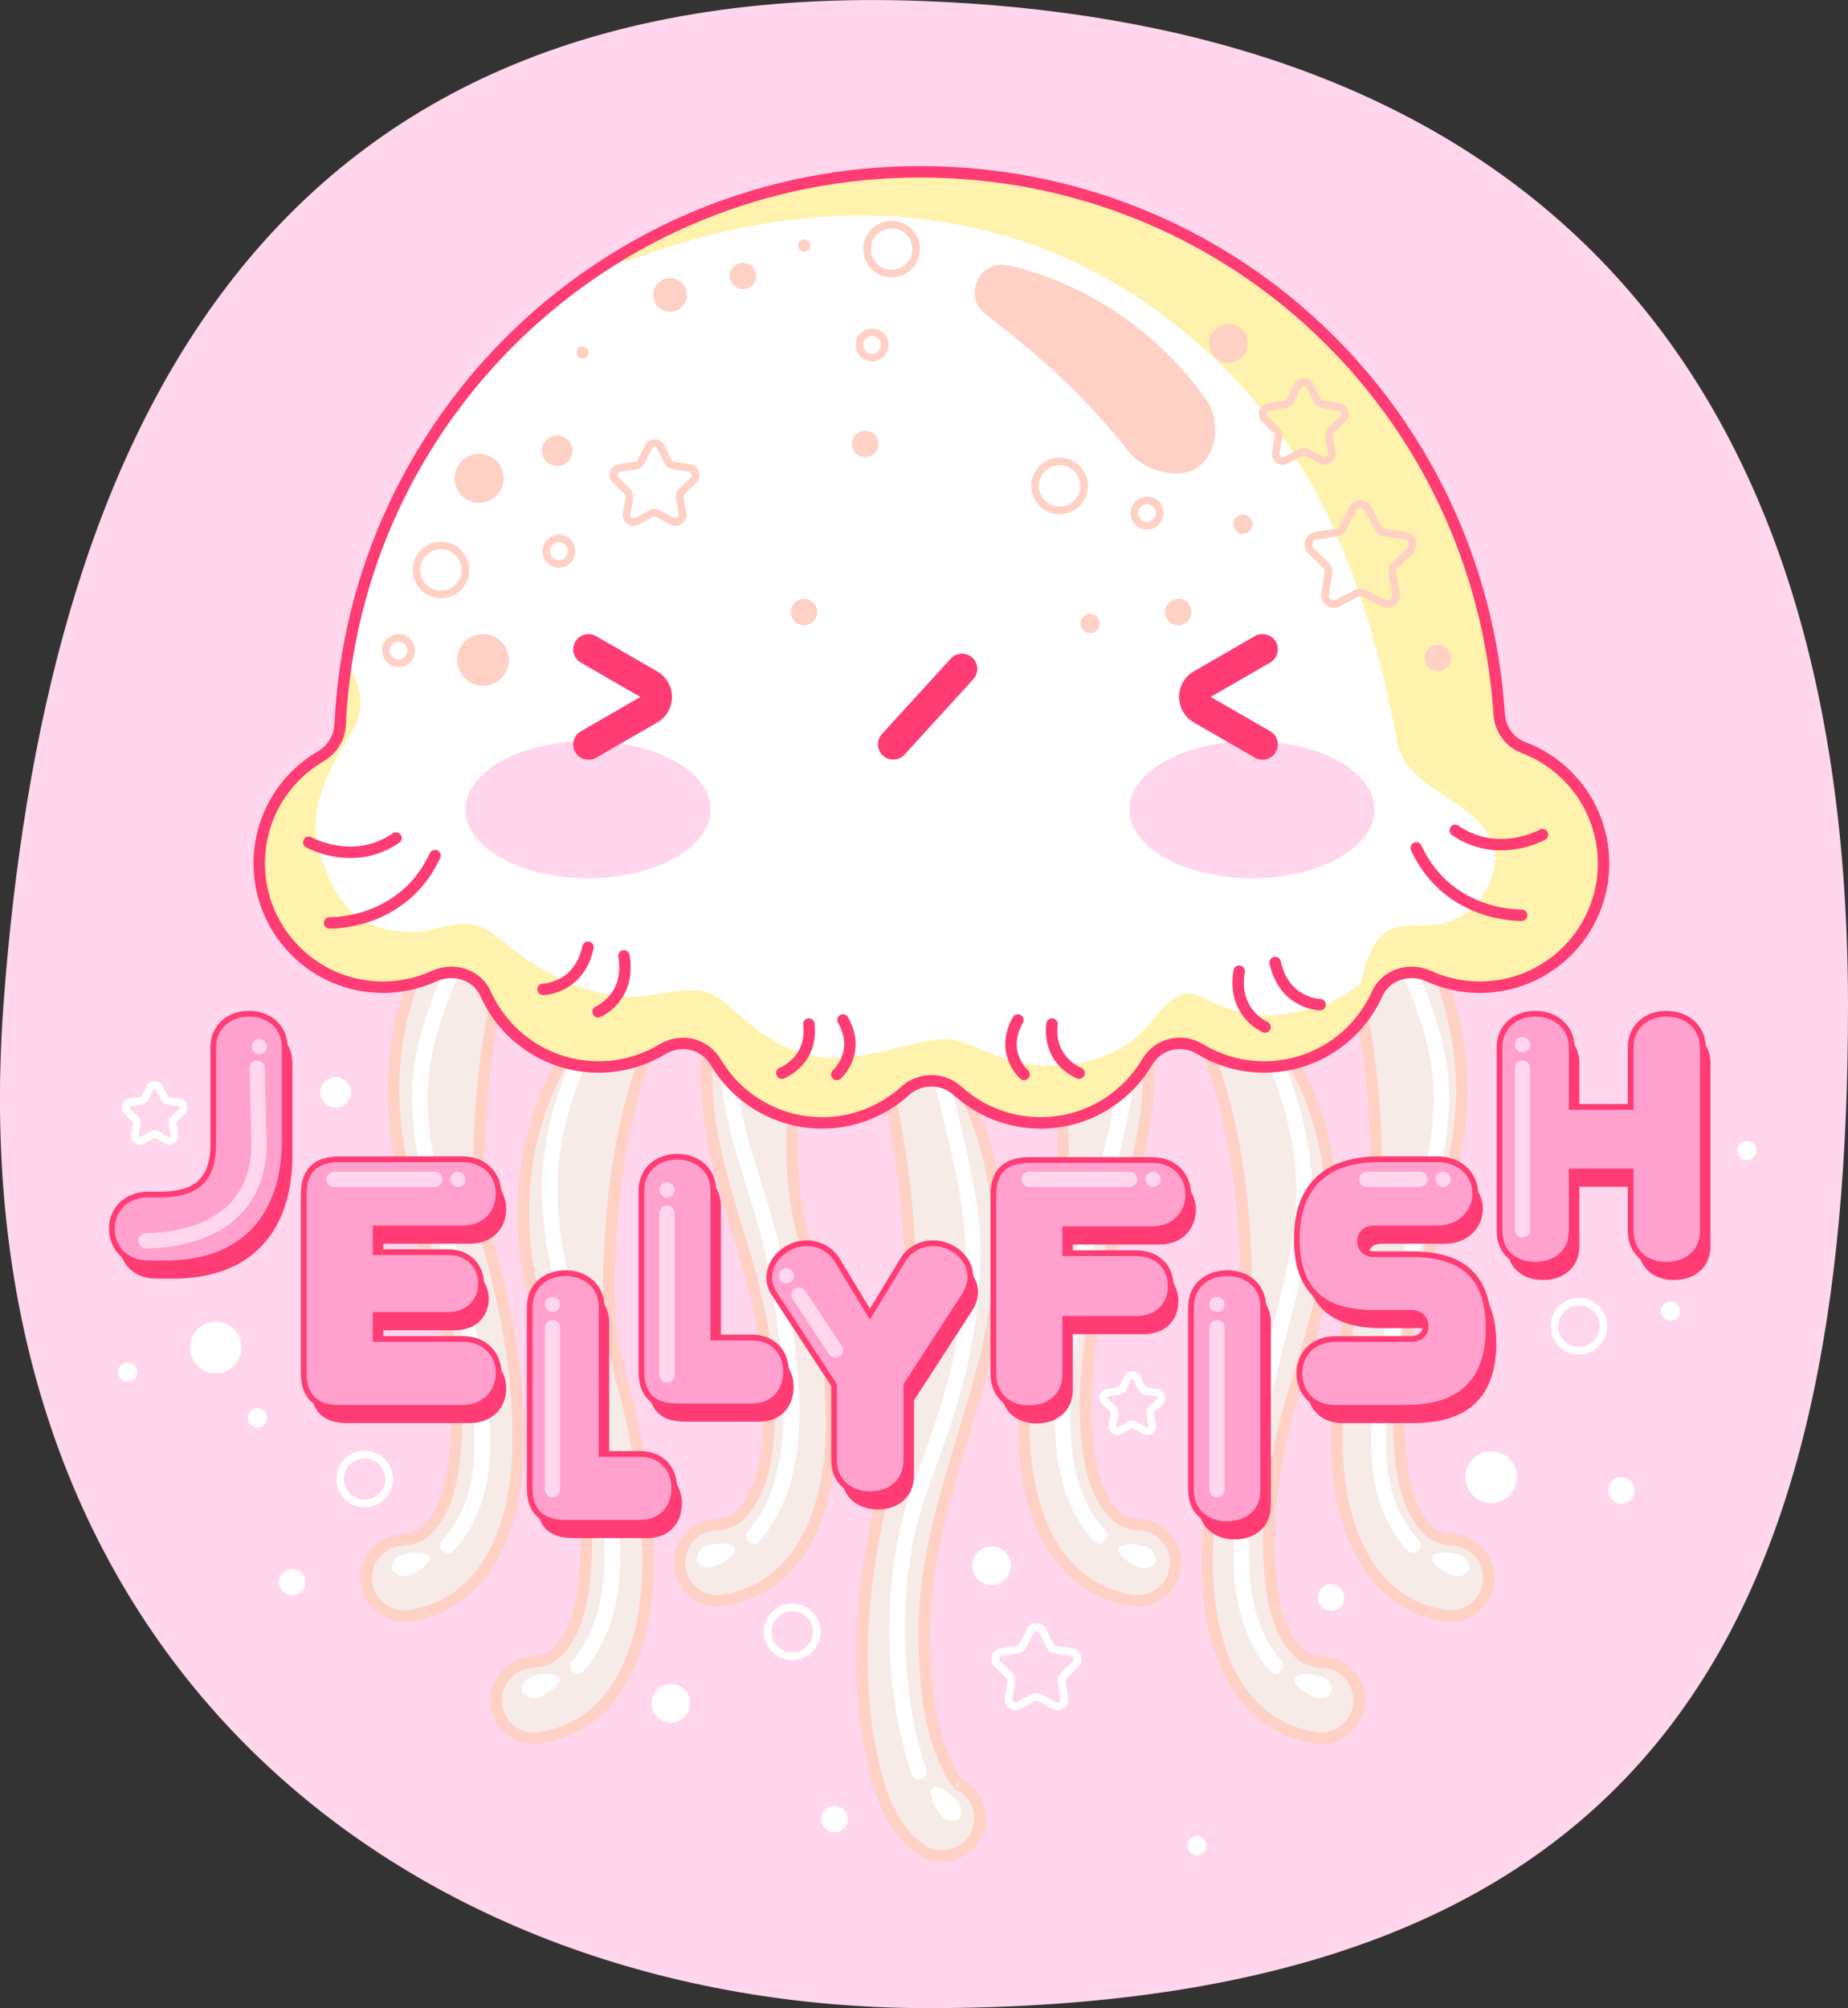 <?xml version="1.0" encoding="UTF-8"?>
<svg id="Layer_2" data-name="Layer 2" xmlns="http://www.w3.org/2000/svg" xmlns:xlink="http://www.w3.org/1999/xlink" viewBox="0 0 241.95 262.86">
  <rect x="0" y="0" width="241.95" height="262.86" fill="#333333" stroke="none"/>
  <defs>
    <style>
      .cls-1, .cls-2, .cls-3, .cls-4, .cls-5, .cls-6, .cls-7 {
        fill: none;
      }

      .cls-1, .cls-2, .cls-3, .cls-8, .cls-9 {
        stroke: #ff3c74;
      }

      .cls-1, .cls-2, .cls-4, .cls-5, .cls-6, .cls-8, .cls-10, .cls-9 {
        stroke-miterlimit: 10;
      }

      .cls-1, .cls-2, .cls-8, .cls-10 {
        stroke-width: 1.5px;
      }

      .cls-1, .cls-3, .cls-4 {
        stroke-linecap: round;
      }

      .cls-11 {
        fill: #ff3c74;
      }

      .cls-12, .cls-8 {
        fill: #fff;
      }

      .cls-13 {
        fill: #fff2ac;
      }

      .cls-14 {
        fill: #ffd6ec;
      }

      .cls-15 {
        fill: #ffd1c4;
      }

      .cls-3 {
        stroke-linejoin: round;
        stroke-width: 4px;
      }

      .cls-4 {
        stroke: #ffd6ec;
        stroke-width: 2px;
      }

      .cls-5, .cls-10 {
        stroke: #ffd1c4;
      }

      .cls-6 {
        stroke: #fff;
      }

      .cls-10 {
        fill: #f7ebe8;
      }

      .cls-9 {
        fill: #ffa0cd;
        stroke-width: .75px;
      }

      .cls-7 {
        clip-path: url(#clippath);
      }
    </style>
    <clipPath id="clippath">
      <path class="cls-8" d="m209.95,113.02c0,8.95-7.26,16.21-16.2,16.21-2.39,0-4.66-.52-6.7-1.45-2.54-1.16-5.6-.21-6.75,2.33-2.53,5.64-8.2,9.56-14.78,9.56-3.07,0-5.93-.85-8.38-2.33s-5.51-.74-6.95,1.69c-2.82,4.76-8.01,7.96-13.94,7.96-4.17,0-7.98-1.58-10.85-4.17-1.98-1.79-4.93-1.79-6.91,0-2.87,2.59-6.68,4.17-10.85,4.17-5.93,0-11.12-3.2-13.94-7.96-1.44-2.43-4.53-3.15-6.95-1.69s-5.31,2.33-8.38,2.33c-6.59,0-12.25-3.92-14.78-9.56-1.14-2.55-4.2-3.49-6.75-2.33-2.04.93-4.31,1.45-6.7,1.45-8.94,0-16.2-7.26-16.2-16.21,0-5.97,3.22-11.18,8.02-13.99,1.49-.87,2.49-2.41,2.57-4.14,1.87-40.3,35.15-72.4,75.91-72.4s73.25,31.36,75.84,70.99c.13,1.96,1.35,3.68,3.19,4.38,6.12,2.31,10.47,8.22,10.47,15.15Z"/>
    </clipPath>
  </defs>
  <g id="Layer_1-2" data-name="Layer 1">
    <g>
      <path class="cls-14" d="m241.95,131.57c.03,78.44-23.36,131.43-120.75,131.3-66.69-.09-127.07-44.72-120.75-131.3C5.74,59.28,33.01-3.3,121.07.14c66.64,2.6,120.84,35.86,120.88,131.43Z"/>
      <g>
        <g>
          <path class="cls-10" d="m181.55,116.98c6.48,6.2,9.33,15.44,9.82,24.17.33,8.42-2.45,16.71-4.84,24.61-2.15,7.02-3.64,14.57-3.4,21.88.26,4.81.81,9.97,4.22,12.98.86.65,1.75.9,2.85.96,2.75.14,4.87,2.49,4.72,5.24-.13,3.12-3.22,5.37-6.23,4.58-10.96-2.15-13.83-14.15-13.64-23.65.05-6.29.91-12.3,2.25-18.36,1.4-5.55,3.06-11.06,2.88-16.82-.1-9.98-1.18-20.11-4.53-29.53,0,0-.19-.57-.19-.57-.05-.16-.15-.4-.12-.46l2.28-4.42c.73-1.46,2.78-1.79,3.92-.63h0Z"/>
          <path class="cls-10" d="m164.55,132.98c6.48,6.2,9.33,15.44,9.82,24.17.33,8.42-2.45,16.71-4.84,24.61-2.15,7.02-3.64,14.57-3.4,21.88.26,4.81.81,9.97,4.22,12.98.86.65,1.75.9,2.85.96,2.75.14,4.87,2.49,4.72,5.24-.13,3.12-3.22,5.37-6.23,4.58-10.96-2.15-13.83-14.15-13.64-23.65.05-6.29.91-12.3,2.25-18.36,1.4-5.55,3.06-11.06,2.88-16.82-.1-9.98-1.18-20.11-4.53-29.53,0,0-.19-.57-.19-.57-.05-.16-.15-.4-.12-.46l2.28-4.42c.73-1.46,2.78-1.79,3.92-.63h0Z"/>
          <path class="cls-10" d="m140.55,114.98c6.48,6.2,9.33,15.44,9.82,24.17.33,8.42-2.45,16.71-4.84,24.61-2.15,7.02-3.64,14.57-3.4,21.88.26,4.81.81,9.97,4.22,12.98.86.65,1.75.9,2.85.96,2.75.14,4.87,2.49,4.72,5.24-.13,3.12-3.22,5.37-6.23,4.58-10.96-2.15-13.83-14.15-13.64-23.65.05-6.29.91-12.3,2.25-18.36,1.4-5.55,3.06-11.06,2.88-16.82-.1-9.98-1.18-20.11-4.53-29.53,0,0-.19-.57-.19-.57-.05-.16-.15-.4-.12-.46l2.28-4.42c.73-1.46,2.78-1.79,3.92-.63h0Z"/>
          <path class="cls-10" d="m122.89,137.46c8.41,11.27,9.57,26.74,6.18,40.01-3.02,12.23-8.22,24.02-8.06,36.78.06,6.49.63,13.49,4.14,18.93.2.25.4.46.53.54.12.1.2.04-.15-.18,2.46,1.22,3.47,4.2,2.25,6.66-1.22,2.46-4.2,3.47-6.66,2.25-5.14-3.07-6.41-9.56-7.44-14.8-1.44-9.02-.87-18.02.81-26.87,1.49-8.26,4.96-16.2,4.86-24.68.12-11.27-.49-22.41-3.09-33.35,0,0-.16-.67-.16-.67-.04-.2-.13-.47-.1-.55l.86-2.96c.68-2.66,4.45-3.34,6.03-1.12h0Z"/>
          <path class="cls-10" d="m67.55,122.02c-2.88,8.06-4.28,16.57-4.68,25.15-.26,3.55-.25,7.37.16,10.91.42,3.85,1.7,7.52,2.56,11.32,1.35,6.05,2.21,12.07,2.25,18.36.19,9.49-2.69,21.51-13.64,23.65-2.76.7-5.58-1.04-6.14-3.84-.55-2.7,1.19-5.34,3.89-5.89,1.3-.16,2.55-.19,3.58-1.05,3.41-3.02,3.96-8.17,4.22-12.98.2-6.36-.88-12.96-2.6-19.13-1.37-4.89-3.03-9.66-4.2-14.7-2.15-8.36-1.93-17.27,1.13-25.43,1.46-3.92,3.57-7.67,6.51-10.69,0,0,.74-.73.74-.73.97-.96,2.54-.94,3.49.03.24-.04,2.53,4.78,2.71,5.01h0Z"/>
          <path class="cls-10" d="m84.55,138.02c-2.88,8.06-4.28,16.57-4.68,25.15-.26,3.55-.25,7.37.16,10.91.42,3.85,1.7,7.52,2.56,11.32,1.35,6.05,2.21,12.07,2.25,18.36.19,9.49-2.69,21.51-13.64,23.65-2.76.7-5.58-1.04-6.14-3.84-.55-2.7,1.19-5.34,3.89-5.89,1.3-.16,2.55-.19,3.58-1.05,3.41-3.02,3.96-8.17,4.22-12.98.2-6.36-.88-12.96-2.6-19.13-1.37-4.89-3.03-9.66-4.2-14.7-2.15-8.36-1.93-17.27,1.13-25.43,1.46-3.92,3.57-7.67,6.51-10.69,0,0,.74-.73.74-.73.97-.96,2.54-.94,3.49.03.24-.04,2.53,4.78,2.71,5.01h0Z"/>
          <path class="cls-10" d="m108.55,120.02c-2.88,8.06-4.28,16.57-4.68,25.15-.26,3.55-.25,7.37.16,10.91.42,3.85,1.7,7.52,2.56,11.32,1.35,6.05,2.21,12.07,2.25,18.36.19,9.49-2.69,21.51-13.64,23.65-2.76.7-5.58-1.04-6.14-3.84-.55-2.7,1.19-5.34,3.89-5.89,1.3-.16,2.55-.19,3.58-1.05,3.41-3.02,3.96-8.17,4.22-12.98.2-6.36-.88-12.96-2.6-19.13-1.37-4.89-3.03-9.66-4.2-14.7-2.15-8.36-1.93-17.27,1.13-25.43,1.46-3.92,3.57-7.67,6.51-10.69,0,0,.74-.73.74-.73.97-.96,2.54-.94,3.49.03.24-.04,2.53,4.78,2.71,5.01h0Z"/>
        </g>
        <g>
          <path class="cls-12" d="m59.35,203.01c6.46-6.91,5.07-17.3,3.56-25.81-.93-5.29-2.17-10.44-3.61-15.61-1.56-5.58-3.17-11.26-3.32-17.09-.17-6.91,2.33-13.38,5.32-19.49.56-1.15-1.16-2.17-1.73-1.01-2.52,5.14-4.73,10.5-5.41,16.23s.44,11.42,1.85,16.9c2.54,9.92,5.76,19.85,6.12,30.18.18,5.09-.6,10.43-4.2,14.29-.88.94.53,2.36,1.41,1.41h0Z"/>
          <path class="cls-12" d="m51.36,204.92c.39-1.28,1.18-1.4,1.95-1.58.38-.09.79-.11,1.2-.12.58.03,1.95.03,1.71.98-.46.83-1.24,1.34-2.03,1.75-.72.32-1.42.7-2.51-.08-.31-.22-.42-.61-.32-.95h0Z"/>
          <g>
            <path class="cls-12" d="m185.75,201.59c-6.48-6.93-4.14-17.96-2.61-26.32.99-5.42,2.51-10.66,3.95-15.97s2.84-11.2,2.59-16.94c-.28-6.49-2.76-12.6-5.58-18.37-.57-1.16-2.29-.14-1.73,1.01,2.66,5.43,5.04,11.24,5.31,17.36.25,5.8-1.18,11.51-2.7,17.06s-2.92,10.66-3.92,16.12c-.82,4.46-1.6,8.99-1.54,13.54.06,5.07,1.27,10.14,4.81,13.92.88.94,2.29-.47,1.41-1.41h0Z"/>
            <path class="cls-12" d="m192.01,205.87c-1.09.78-1.79.39-2.51.08-.65-.33-2.77-1.6-1.79-2.45.87-.38,1.8-.31,2.67-.16.76.19,1.55.3,1.95,1.58.11.36-.03.74-.32.95h0Z"/>
          </g>
          <g>
            <path class="cls-12" d="m167.75,217.38c-3.28-3.74-4.2-8.78-4.23-13.62s.82-9.91,1.66-14.8c.99-5.73,2.51-11.31,3.94-16.94s2.76-11.67,2.57-17.63c-.22-6.99-2.71-13.61-5.59-19.89-.54-1.17-2.26-.15-1.73,1.01,2.67,5.82,5.02,11.99,5.3,18.46s-1.17,12.39-2.71,18.39c-1.43,5.56-2.86,11.06-3.83,16.72-.84,4.91-1.67,9.87-1.62,14.86.05,5.35,1.21,10.74,4.81,14.85.85.97,2.26-.45,1.41-1.41h0Z"/>
            <path class="cls-12" d="m174,221.87c-1.11.76-1.81.35-2.53.02-.64-.34-2.76-1.66-1.76-2.49.88-.37,1.82-.27,2.69-.1.77.2,1.56.34,1.93,1.63.1.36-.04.74-.34.94h0Z"/>
          </g>
          <g>
            <path class="cls-12" d="m144.71,200.36c-3.63-3.95-4.56-9.41-4.58-14.6s.81-10.26,1.56-15.35c1.75-11.72,7.49-23.02,6.9-35.06-.16-3.25-1.03-6.26-2.52-9.14s-3.46-5.69-4.95-8.68c-.57-1.15-2.3-.14-1.73,1.01,2.71,5.44,6.78,10.12,7.17,16.44s-1.14,12.22-2.71,18.08-3.32,11.51-4.19,17.44c-.74,5.06-1.56,10.13-1.55,15.26.02,5.74,1.16,11.66,5.16,16.01.87.95,2.28-.47,1.41-1.41h0Z"/>
            <path class="cls-12" d="m151,204.87c-1.11.76-1.81.35-2.53.02-.64-.34-2.76-1.66-1.76-2.49.88-.37,1.82-.27,2.69-.1.77.2,1.56.34,1.93,1.63.1.36-.04.74-.34.94h0Z"/>
          </g>
          <g>
            <path class="cls-12" d="m121.28,231.7c-2.27-6.79-3.04-14.11-2.75-21.25.15-3.76.63-7.51,1.59-11.14s2.39-7.07,3.6-10.58c2.23-6.43,3.92-12.91,4.44-19.72.24-3.14.38-6.29-.01-9.43-.36-2.92-.94-5.81-1.56-8.69-1.35-6.21-3.22-12.37-4.18-18.66-.19-1.27-2.12-.73-1.93.53.84,5.49,2.42,10.88,3.66,16.29.68,3,1.34,6.02,1.81,9.07s.5,5.8.35,8.76c-.35,6.99-1.89,13.64-4.14,20.24-1.2,3.51-2.61,6.98-3.66,10.54s-1.59,7.12-1.86,10.75c-.58,7.94.19,16.24,2.71,23.81.41,1.21,2.34.69,1.93-.53h0Z"/>
            <path class="cls-12" d="m124.97,238.32c-1.35.07-1.76-.64-2.22-1.31-.38-.63-1.58-2.85-.3-3.08.96.13,1.74.72,2.42,1.33.57.58,1.19,1.11.87,2.43-.09.37-.41.62-.77.64h0Z"/>
          </g>
          <g>
            <path class="cls-12" d="m76.35,218.8c6.67-7.61,5.01-18.89,3.47-28.05-.92-5.49-2.14-10.84-3.55-16.22-1.58-6.02-3.2-12.16-3.3-18.43-.12-7.24,2.35-14.1,5.33-20.6.53-1.16-1.19-2.18-1.73-1.01-2.56,5.59-4.8,11.39-5.43,17.54s.49,12,1.88,17.8c2.52,10.53,5.68,21.03,6.1,31.92.22,5.46-.45,11.35-4.19,15.62-.85.96.56,2.38,1.41,1.41h0Z"/>
            <path class="cls-12" d="m68.35,220.92c.37-1.29,1.16-1.43,1.93-1.63.38-.1.79-.13,1.21-.15.58.02,1.95-.01,1.74.94-.44.84-1.22,1.37-2.01,1.8-.72.33-1.41.74-2.53-.02-.31-.21-.44-.6-.34-.94h0Z"/>
          </g>
          <g>
            <path class="cls-12" d="m99.37,201.82c7.38-8.48,5.31-21.34,3.92-31.52-.42-3.03-.9-6.02-1.69-8.98-.86-3.26-1.94-6.46-2.91-9.68-1.87-6.23-3.21-12.68-1.92-19.17s3.93-12.87,6.71-18.89c.54-1.16-1.19-2.18-1.73-1.01-2.47,5.33-4.72,10.84-6.24,16.52-1.63,6.09-1.52,12.14-.07,18.26s4.02,12.45,5.22,18.89c1.02,5.45,1.71,11.13,1.88,16.68.18,6.05-.46,12.74-4.59,17.49-.84.97.57,2.39,1.41,1.41h0Z"/>
            <path class="cls-12" d="m91.3,203.76c.4-1.28,1.2-1.4,1.97-1.58.39-.09.8-.11,1.21-.12.58.03,1.95.03,1.71.98-.46.83-1.26,1.34-2.05,1.75-.73.32-1.43.7-2.52-.08-.31-.22-.42-.61-.32-.95h0Z"/>
          </g>
        </g>
      </g>
      <g>
        <path class="cls-12" d="m209.95,113.02c0,8.95-7.26,16.21-16.2,16.21-2.39,0-4.66-.52-6.7-1.45-2.54-1.16-5.6-.21-6.75,2.33-2.53,5.64-8.2,9.56-14.78,9.56-3.07,0-5.93-.85-8.38-2.33s-5.51-.74-6.95,1.69c-2.82,4.76-8.01,7.96-13.94,7.96-4.17,0-7.98-1.58-10.85-4.17-1.98-1.79-4.93-1.79-6.91,0-2.87,2.59-6.68,4.17-10.85,4.17-5.93,0-11.12-3.2-13.94-7.96-1.44-2.43-4.53-3.15-6.95-1.69s-5.31,2.33-8.38,2.33c-6.59,0-12.25-3.92-14.78-9.56-1.14-2.55-4.2-3.49-6.75-2.33-2.04.93-4.31,1.45-6.7,1.45-8.94,0-16.2-7.26-16.2-16.21,0-5.97,3.22-11.18,8.02-13.99,1.49-.87,2.49-2.41,2.57-4.14,1.87-40.3,35.15-72.4,75.91-72.4s73.25,31.36,75.84,70.99c.13,1.96,1.35,3.68,3.19,4.38,6.12,2.31,10.47,8.22,10.47,15.15Z"/>
        <g class="cls-7">
          <g>
            <path class="cls-13" d="m216.7,96.27c-2.07-2.8-4.19-5.35-6.89-7.53-.55-.45-1.11-.89-1.67-1.33-.07-1.08-.14-2.16-.25-3.24-.44-4.34-1.01-8.71-1.96-12.98-1.57-7.06-4.31-14.03-7.74-20.39-6.5-12.06-16.52-22.42-27.69-30.25C148.88,5.41,120.59-3.79,94.06-1.09c-5.68.58-11.28,1.59-16.9,2.54-.82.14-1.71.21-2.55.36-.07,0-.13.02-.2.02-2.65.23-5.3.27-7.96.16-8.63-.36-16.89,7.84-16.5,16.5.41,9.24,7.25,16.12,16.5,16.5,5.83.24,11.82.63,17.29-1.37,29.21-10.63,58.06-5.94,79.21,17.37,11.13,12.27,16.66,28.83,19.73,44.87.24,1.28.5,2.58,1.19,3.69,3.58,5.73,15.42,7.17,10.86,16.71-1.26,2.64-3.98,4.52-6.89,4.79-4.16.37-6.16-.7-8.3,3.38-1.57,3.01-1.42,6.68-3.04,9.68-1,1.86-2.44,3.57-3.32,5.43,1.54.02,3.16-.52,4.72-.88,9.45-2.22,14.13,9.73,22.58,5.92,12.22-5.52,22.28-15.26,22.34-29.56.03-6.6-2.2-13.45-6.11-18.75Z"/>
            <path class="cls-13" d="m203.82,84.26s.04.06.06.1c-.18-.11-.35-.24-.53-.35-1.01-.62-.85-.54.47.25Z"/>
          </g>
          <path class="cls-13" d="m181.95,125c-2.42,2.87-6.3,6.22-10,7-4.54.96-8,2-14.87-1.62-3.3-1.74-5.95,3.32-7.92,5.07-4.63,4.12-11.77,4.95-17.55,3.15-2.37-.74-5.67-2.59-7.67-2.59-3.51,0-8.66,2.15-13.77,2.45-9.23.55-14.39-7.51-17.23-8.45-3.41-1.14-7.41.69-10.94.47-5.52-.34-10.39-2.88-14.76-6.12-1.89-1.4-3.39-3.24-5.87-3.4s-4.92,1.04-7.43,1.04c-7.28,0-10-4-12-10-1.87-5.62.86-11.01,4-16,5.16-8.19-6.98-16.94-12.12-8.79-11.55,18.35-.1,47.7,22.77,46.72.85,1.42,2.26,2.57,4.32,3.13,2.14.58,3.75,2.17,5.54,3.42,2.29,1.59,4.83,2.79,7.47,3.67,4.23,1.41,8.03,1.07,12.13.91.57.43,1.18.75,1.81.97.31.21.64.41,1.02.59,6.3,3.07,12.62,5.92,19.66,6.67,3.09.33,6.18.21,9.23-.42,1.81-.37,3.47-1.2,5.15-1.91,13.05,5.85,27.79,4.09,38.2-5.66,10.77,2.24,22.32-1.35,29.51-9.88,6.18-7.34-2.48-17.82-8.71-10.43Z"/>
        </g>
        <path class="cls-2" d="m209.95,113.02c0,8.95-7.26,16.21-16.2,16.21-2.39,0-4.66-.52-6.7-1.45-2.54-1.16-5.6-.21-6.75,2.33-2.53,5.64-8.2,9.56-14.78,9.56-3.07,0-5.93-.85-8.38-2.33s-5.51-.74-6.95,1.69c-2.82,4.76-8.01,7.96-13.94,7.96-4.17,0-7.98-1.58-10.85-4.17-1.98-1.79-4.93-1.79-6.91,0-2.87,2.59-6.68,4.17-10.85,4.17-5.93,0-11.12-3.2-13.94-7.96-1.44-2.43-4.53-3.15-6.95-1.69s-5.31,2.33-8.38,2.33c-6.59,0-12.25-3.92-14.78-9.56-1.14-2.55-4.2-3.49-6.75-2.33-2.04.93-4.31,1.45-6.7,1.45-8.94,0-16.2-7.26-16.2-16.21,0-5.97,3.22-11.18,8.02-13.99,1.49-.87,2.49-2.41,2.57-4.14,1.87-40.3,35.15-72.4,75.91-72.4s73.25,31.36,75.84,70.99c.13,1.96,1.35,3.68,3.19,4.38,6.12,2.31,10.47,8.22,10.47,15.15Z"/>
      </g>
      <ellipse class="cls-14" cx="76.99" cy="105.98" rx="16.04" ry="8.98"/>
      <ellipse class="cls-14" cx="163.91" cy="105.98" rx="16.04" ry="8.98"/>
      <line class="cls-3" x1="116.95" y1="97.43" x2="125.95" y2="87.57"/>
      <path class="cls-3" d="m77.05,97.46l8.01-4.62c1.23-.71,1.23-2.5,0-3.21l-8.01-4.62"/>
      <path class="cls-3" d="m165.3,85l-8.01,4.62c-1.23.71-1.23,2.5,0,3.21l8.01,4.62"/>
      <g>
        <path class="cls-12" d="m130.46,37.93c10.33,4.55,19.17,12.28,25.49,22.07"/>
        <path class="cls-15" d="m131.87,34.72c10.56,2.27,20.44,9.26,26.44,18.19,1.93,3.71.33,9.53-4.85,9.04-2.54-.24-4.64-1.33-6.06-3.3-3.63-4.55-7.67-8.68-12.11-12.47-2.02-1.73-4.14-3.39-6.33-5.12-2.94-2.29-.7-7.08,2.91-6.34h0Z"/>
      </g>
      <circle class="cls-15" cx="63.24" cy="86.38" r="3.38"/>
      <circle class="cls-12" cx="195.24" cy="193.38" r="3.38"/>
      <circle class="cls-12" cx="28.24" cy="176.38" r="3.38"/>
      <circle class="cls-15" cx="87.73" cy="38.61" r="2.21"/>
      <circle class="cls-15" cx="97.27" cy="36.12" r="1.73"/>
      <circle class="cls-15" cx="113.27" cy="58.12" r="1.73"/>
      <circle class="cls-15" cx="154.27" cy="80.12" r="1.73"/>
      <circle class="cls-12" cx="38.27" cy="207.12" r="1.73"/>
      <circle class="cls-12" cx="174.27" cy="209.12" r="1.73"/>
      <circle class="cls-12" cx="109.27" cy="238.12" r="1.73"/>
      <circle class="cls-15" cx="105.27" cy="80.12" r="1.73"/>
      <circle class="cls-12" cx="212.27" cy="195.12" r="1.73"/>
      <circle class="cls-15" cx="188.27" cy="86.12" r="1.73"/>
      <circle class="cls-12" cx="228.72" cy="150.62" r="1.26"/>
      <circle class="cls-12" cx="156.72" cy="241.62" r="1.26"/>
      <circle class="cls-15" cx="162.72" cy="68.62" r="1.26"/>
      <circle class="cls-15" cx="142.72" cy="81.62" r="1.26"/>
      <circle class="cls-12" cx="218.72" cy="171.62" r="1.26"/>
      <circle class="cls-12" cx="33.72" cy="185.62" r="1.26"/>
      <circle class="cls-12" cx="16.72" cy="179.62" r="1.26"/>
      <circle class="cls-15" cx="76.28" cy="46.15" r=".8"/>
      <circle class="cls-15" cx="105.28" cy="32.15" r=".8"/>
      <circle class="cls-12" cx="129.83" cy="204.96" r="2.53"/>
      <circle class="cls-12" cx="87.83" cy="222.96" r="2.53"/>
      <circle class="cls-15" cx="160.83" cy="44.96" r="2.53"/>
      <circle class="cls-15" cx="62.73" cy="62.61" r="3.21"/>
      <circle class="cls-15" cx="72.95" cy="59" r="2"/>
      <circle class="cls-12" cx="43.95" cy="143" r="2"/>
      <circle class="cls-6" cx="103.73" cy="213.61" r="3.21"/>
      <circle class="cls-6" cx="47.73" cy="193.61" r="3.21"/>
      <circle class="cls-5" cx="138.73" cy="63.61" r="3.21"/>
      <circle class="cls-5" cx="116.73" cy="32.61" r="3.21"/>
      <circle class="cls-6" cx="206.73" cy="173.61" r="3.21"/>
      <circle class="cls-5" cx="57.73" cy="74.61" r="3.21"/>
      <circle class="cls-5" cx="114.18" cy="45.16" r="1.66"/>
      <circle class="cls-5" cx="150.18" cy="67.16" r="1.66"/>
      <circle class="cls-5" cx="52.18" cy="85.16" r="1.66"/>
      <circle class="cls-5" cx="73.18" cy="72.16" r="1.66"/>
      <g>
        <path class="cls-11" d="m38.29,151.16c0,9.89-5.22,16.22-15.62,16.22h-2.25c-2.98,0-4.78-2.08-4.78-4.53s1.81-4.48,4.78-4.48h1.42c4.54,0,7.08-1.57,7.08-6.66v-12.57c0-2.82,2.15-4.44,4.68-4.44s4.68,1.62,4.68,4.44v12.02Z"/>
        <path class="cls-9" d="m37.29,149.16c0,9.89-5.22,16.22-15.62,16.22h-2.25c-2.98,0-4.78-2.08-4.78-4.53s1.81-4.48,4.78-4.48h1.42c4.54,0,7.08-1.57,7.08-6.66v-12.57c0-2.82,2.15-4.44,4.68-4.44s4.68,1.62,4.68,4.44v12.02Z"/>
      </g>
      <g>
        <path class="cls-11" d="m45.45,186.29c-3.12,0-4.68-1.53-4.68-4.53v-23.48c0-3,1.56-4.53,4.68-4.53h16.1c2.98,0,4.73,2.08,4.73,4.53s-1.76,4.53-4.73,4.53h-11.37v3.1h9.47c2.73,0,4.34,1.9,4.34,4.11s-1.61,4.11-4.34,4.11h-9.47v3.14h11.37c2.98,0,4.73,2.03,4.73,4.48s-1.76,4.53-4.73,4.53h-16.1Z"/>
        <path class="cls-9" d="m44.45,184.29c-3.12,0-4.68-1.53-4.68-4.53v-23.48c0-3,1.56-4.53,4.68-4.53h16.1c2.98,0,4.73,2.08,4.73,4.53s-1.76,4.53-4.73,4.53h-11.37v3.1h9.47c2.73,0,4.34,1.9,4.34,4.11s-1.61,4.11-4.34,4.11h-9.47v3.14h11.37c2.98,0,4.73,2.03,4.73,4.48s-1.76,4.53-4.73,4.53h-16.1Z"/>
      </g>
      <g>
        <path class="cls-11" d="m75.03,201.34c-3.12,0-4.68-1.53-4.68-4.53v-23.71c0-2.82,2.15-4.44,4.68-4.44s4.73,1.62,4.73,4.44v19.23h5.03c2.93,0,4.49,2.03,4.49,4.48s-1.56,4.53-4.49,4.53h-9.76Z"/>
        <path class="cls-9" d="m74.03,199.34c-3.12,0-4.68-1.53-4.68-4.53v-23.71c0-2.82,2.15-4.44,4.68-4.44s4.73,1.62,4.73,4.44v19.23h5.03c2.93,0,4.49,2.03,4.49,4.48s-1.56,4.53-4.49,4.53h-9.76Z"/>
      </g>
      <g>
        <path class="cls-11" d="m89.66,186.1c-3.12,0-4.68-1.53-4.68-4.53v-23.71c0-2.82,2.15-4.44,4.68-4.44s4.73,1.62,4.73,4.44v19.23h5.03c2.93,0,4.49,2.03,4.49,4.48s-1.56,4.53-4.49,4.53h-9.76Z"/>
        <path class="cls-9" d="m88.66,184.1c-3.12,0-4.68-1.53-4.68-4.53v-23.71c0-2.82,2.15-4.44,4.68-4.44s4.73,1.62,4.73,4.44v19.23h5.03c2.93,0,4.49,2.03,4.49,4.48s-1.56,4.53-4.49,4.53h-9.76Z"/>
      </g>
      <g>
        <path class="cls-11" d="m119.12,167.05c.98-1.62,2.54-2.31,4.05-2.31,2.49,0,4.88,1.94,4.88,4.39,0,.79-.24,1.62-.78,2.45l-7.61,11.74v9.8c0,2.96-2.2,4.48-4.73,4.48s-4.73-1.53-4.73-4.48v-9.8l-7.71-11.79c-.54-.79-.78-1.53-.78-2.26,0-2.5,2.39-4.53,4.93-4.53,1.37,0,3.03.65,4,2.26l4.25,7.03,4.25-6.98Z"/>
        <path class="cls-9" d="m118.12,165.05c.98-1.62,2.54-2.31,4.05-2.31,2.49,0,4.88,1.94,4.88,4.39,0,.79-.24,1.62-.78,2.45l-7.61,11.74v9.8c0,2.96-2.2,4.48-4.73,4.48s-4.73-1.53-4.73-4.48v-9.8l-7.71-11.79c-.54-.79-.78-1.53-.78-2.26,0-2.5,2.39-4.53,4.93-4.53,1.37,0,3.03.65,4,2.26l4.25,7.03,4.25-6.98Z"/>
      </g>
      <g>
        <path class="cls-11" d="m140.47,181.86c0,2.96-2.2,4.48-4.73,4.48s-4.68-1.53-4.68-4.48v-23.48c0-3,1.56-4.53,4.68-4.53h16.1c2.98,0,4.73,2.08,4.73,4.53s-1.76,4.53-4.73,4.53h-11.37v3.14h9.27c2.93,0,4.54,1.94,4.54,4.3s-1.61,4.3-4.54,4.3h-9.27v7.21Z"/>
        <path class="cls-9" d="m139.47,179.86c0,2.96-2.2,4.48-4.73,4.48s-4.68-1.53-4.68-4.48v-23.48c0-3,1.56-4.53,4.68-4.53h16.1c2.98,0,4.73,2.08,4.73,4.53s-1.76,4.53-4.73,4.53h-11.37v3.14h9.27c2.93,0,4.54,1.94,4.54,4.3s-1.61,4.3-4.54,4.3h-9.27v7.21Z"/>
      </g>
      <g>
        <path class="cls-11" d="m166.39,197.04c0,2.96-2.2,4.48-4.73,4.48s-4.73-1.53-4.73-4.48v-23.94c0-2.82,2.15-4.44,4.73-4.44s4.73,1.62,4.73,4.44v23.94Z"/>
        <path class="cls-9" d="m165.39,195.04c0,2.96-2.2,4.48-4.73,4.48s-4.73-1.53-4.73-4.48v-23.94c0-2.82,2.15-4.44,4.73-4.44s4.73,1.62,4.73,4.44v23.94Z"/>
      </g>
      <g>
        <path class="cls-11" d="m185.22,186.29h-9.42c-3.12,0-4.68-2.22-4.68-4.53s1.61-4.48,4.78-4.48h9.86c1.32,0,1.9-.88,1.9-1.66,0-.88-.59-1.76-1.9-1.76h-4.88c-6.69,0-10.1-2.96-10.1-9.66s3.61-10.45,10.78-10.45h7.61c3.27,0,4.98,2.26,4.98,4.48s-1.71,4.58-5.03,4.58h-8.2c-1.32,0-1.85.83-1.85,1.71,0,.79.54,1.66,1.85,1.66h4.88c6.88,0,10.1,3.05,10.1,9.75s-3.56,10.35-10.69,10.35Z"/>
        <path class="cls-9" d="m184.22,184.29h-9.42c-3.12,0-4.68-2.22-4.68-4.53s1.61-4.48,4.78-4.48h9.86c1.32,0,1.9-.88,1.9-1.66,0-.88-.59-1.76-1.9-1.76h-4.88c-6.69,0-10.1-2.96-10.1-9.66s3.61-10.45,10.78-10.45h7.61c3.27,0,4.98,2.26,4.98,4.48s-1.71,4.58-5.03,4.58h-8.2c-1.32,0-1.85.83-1.85,1.71,0,.79.54,1.66,1.85,1.66h4.88c6.88,0,10.1,3.05,10.1,9.75s-3.56,10.35-10.69,10.35Z"/>
      </g>
      <g>
        <path class="cls-11" d="m223.95,163.08c0,2.96-2.2,4.48-4.78,4.48s-4.68-1.53-4.68-4.48v-7.72h-7.71v7.72c0,2.96-2.2,4.48-4.78,4.48s-4.68-1.53-4.68-4.48v-23.94c0-2.82,2.15-4.44,4.68-4.44s4.78,1.62,4.78,4.44v7.76h7.71v-7.76c0-2.82,2.15-4.44,4.68-4.44s4.78,1.62,4.78,4.44v23.94Z"/>
        <path class="cls-9" d="m222.95,161.08c0,2.96-2.2,4.48-4.78,4.48s-4.68-1.53-4.68-4.48v-7.72h-7.71v7.72c0,2.96-2.2,4.48-4.78,4.48s-4.68-1.53-4.68-4.48v-23.94c0-2.82,2.15-4.44,4.68-4.44s4.78,1.62,4.78,4.44v7.76h7.71v-7.76c0-2.82,2.15-4.44,4.68-4.44s4.78,1.62,4.78,4.44v23.94Z"/>
      </g>
      <path class="cls-5" d="m171.52,50.52l.95,1.92c.13.27.39.46.7.51l2.12.31c.76.11,1.06,1.04.51,1.58l-1.53,1.49c-.22.21-.32.52-.27.82l.36,2.11c.13.75-.66,1.33-1.34.97l-1.89-1c-.27-.14-.59-.14-.86,0l-1.89,1c-.68.36-1.47-.22-1.34-.97l.36-2.11c.05-.3-.05-.61-.27-.82l-1.53-1.49c-.55-.53-.25-1.47.51-1.58l2.12-.31c.3-.04.56-.23.7-.51l.95-1.92c.34-.69,1.32-.69,1.66,0Z"/>
      <path class="cls-6" d="m20.84,142.37l.67,1.36c.1.19.28.33.49.36l1.5.22c.54.08.75.74.36,1.12l-1.09,1.06c-.15.15-.23.37-.19.58l.26,1.5c.09.54-.47.94-.95.69l-1.34-.71c-.19-.1-.42-.1-.61,0l-1.34.71c-.48.25-1.04-.16-.95-.69l.26-1.5c.04-.21-.03-.43-.19-.58l-1.09-1.06c-.39-.38-.17-1.04.36-1.12l1.5-.22c.21-.03.4-.17.49-.36l.67-1.36c.24-.49.94-.49,1.18,0Z"/>
      <path class="cls-6" d="m148.84,180.37l.67,1.36c.1.19.28.33.49.36l1.5.22c.54.08.75.74.36,1.12l-1.09,1.06c-.15.15-.23.37-.19.58l.26,1.5c.09.54-.47.94-.95.69l-1.34-.71c-.19-.1-.42-.1-.61,0l-1.34.71c-.48.25-1.04-.16-.95-.69l.26-1.5c.04-.21-.03-.43-.19-.58l-1.09-1.06c-.39-.38-.17-1.04.36-1.12l1.5-.22c.21-.03.4-.17.49-.36l.67-1.36c.24-.49.94-.49,1.18,0Z"/>
      <path class="cls-5" d="m86.52,58.52l.95,1.92c.13.27.39.46.7.51l2.12.31c.76.11,1.06,1.04.51,1.58l-1.53,1.49c-.22.21-.32.52-.27.82l.36,2.11c.13.75-.66,1.33-1.34.97l-1.89-1c-.27-.14-.59-.14-.86,0l-1.89,1c-.68.36-1.47-.22-1.34-.97l.36-2.11c.05-.3-.05-.61-.27-.82l-1.53-1.49c-.55-.53-.25-1.47.51-1.58l2.12-.31c.3-.04.56-.23.7-.51l.95-1.92c.34-.69,1.32-.69,1.66,0Z"/>
      <path class="cls-6" d="m136.52,213.52l.95,1.92c.13.27.39.46.7.51l2.12.31c.76.11,1.06,1.04.51,1.58l-1.53,1.49c-.22.21-.32.52-.27.82l.36,2.11c.13.75-.66,1.33-1.34.97l-1.89-1c-.27-.14-.59-.14-.86,0l-1.89,1c-.68.36-1.47-.22-1.34-.97l.36-2.11c.05-.3-.05-.61-.27-.82l-1.53-1.49c-.55-.53-.25-1.47.51-1.58l2.12-.31c.3-.04.56-.23.7-.51l.95-1.92c.34-.69,1.32-.69,1.66,0Z"/>
      <path class="cls-5" d="m179.18,66.65l1.2,2.43c.17.35.5.59.88.64l2.68.39c.96.14,1.34,1.32.65,2l-1.94,1.89c-.28.27-.4.66-.34,1.04l.46,2.67c.16.96-.84,1.69-1.7,1.23l-2.4-1.26c-.34-.18-.75-.18-1.09,0l-2.4,1.26c-.86.45-1.86-.28-1.7-1.23l.46-2.67c.07-.38-.06-.77-.34-1.04l-1.94-1.89c-.7-.68-.31-1.86.65-2l2.68-.39c.38-.06.71-.3.88-.64l1.2-2.43c.43-.87,1.67-.87,2.1,0Z"/>
      <path class="cls-1" d="m43.15,120.81s9.57.32,13.8-8.81"/>
      <path class="cls-1" d="m40.43,110.26s5.84,3.29,11.42-.56"/>
      <path class="cls-1" d="m199.22,119.81s-9.57.32-13.8-8.81"/>
      <path class="cls-1" d="m201.95,109.26s-5.84,3.29-11.42-.56"/>
      <path class="cls-1" d="m172.83,131.51s-4.69-.07-5.88-5.51"/>
      <path class="cls-1" d="m165.62,134.44s-4.32-1.82-3.38-7.31"/>
      <path class="cls-1" d="m71.11,129.51s4.69-.07,5.88-5.51"/>
      <path class="cls-1" d="m78.31,132.44s4.32-1.82,3.38-7.31"/>
      <path class="cls-1" d="m141.28,140.47s-4.1-1.52-3.54-6.42"/>
      <path class="cls-1" d="m134.08,140.65s-3.25-2.86-.81-7.13"/>
      <path class="cls-1" d="m102.36,140.47s4.1-1.52,3.54-6.42"/>
      <path class="cls-1" d="m109.56,140.65s3.25-2.86.81-7.13"/>
      <path class="cls-4" d="m33.66,139.81l.24,9.46c.2,7.79-4.73,12.9-14.78,13.16"/>
      <circle class="cls-14" cx="33.95" cy="137" r="1"/>
      <g>
        <circle class="cls-14" cx="59.95" cy="154.38" r="1"/>
        <line class="cls-4" x1="43.72" y1="154.38" x2="56.91" y2="154.38"/>
      </g>
      <g>
        <circle class="cls-14" cx="150.95" cy="154.38" r="1"/>
        <line class="cls-4" x1="134.72" y1="154.38" x2="147.91" y2="154.38"/>
      </g>
      <g>
        <circle class="cls-14" cx="188.95" cy="154.38" r="1"/>
        <line class="cls-4" x1="178.95" y1="154.38" x2="185.91" y2="154.38"/>
      </g>
      <circle class="cls-14" cx="72.33" cy="170.76" r="1"/>
      <line class="cls-4" x1="72.33" y1="195" x2="72.33" y2="173.8"/>
      <g>
        <circle class="cls-14" cx="87.33" cy="155.76" r="1"/>
        <line class="cls-4" x1="87.33" y1="180" x2="87.33" y2="158.8"/>
      </g>
      <g>
        <circle class="cls-14" cx="159.33" cy="170.76" r="1"/>
        <line class="cls-4" x1="159.33" y1="195" x2="159.33" y2="173.8"/>
      </g>
      <g>
        <circle class="cls-14" cx="199.33" cy="136.76" r="1"/>
        <line class="cls-4" x1="199.33" y1="161" x2="199.33" y2="139.8"/>
      </g>
      <g>
        <circle class="cls-14" cx="102.95" cy="167" r="1"/>
        <line class="cls-4" x1="109.37" y1="176.72" x2="104.62" y2="169.54"/>
      </g>
    </g>
  </g>
</svg>